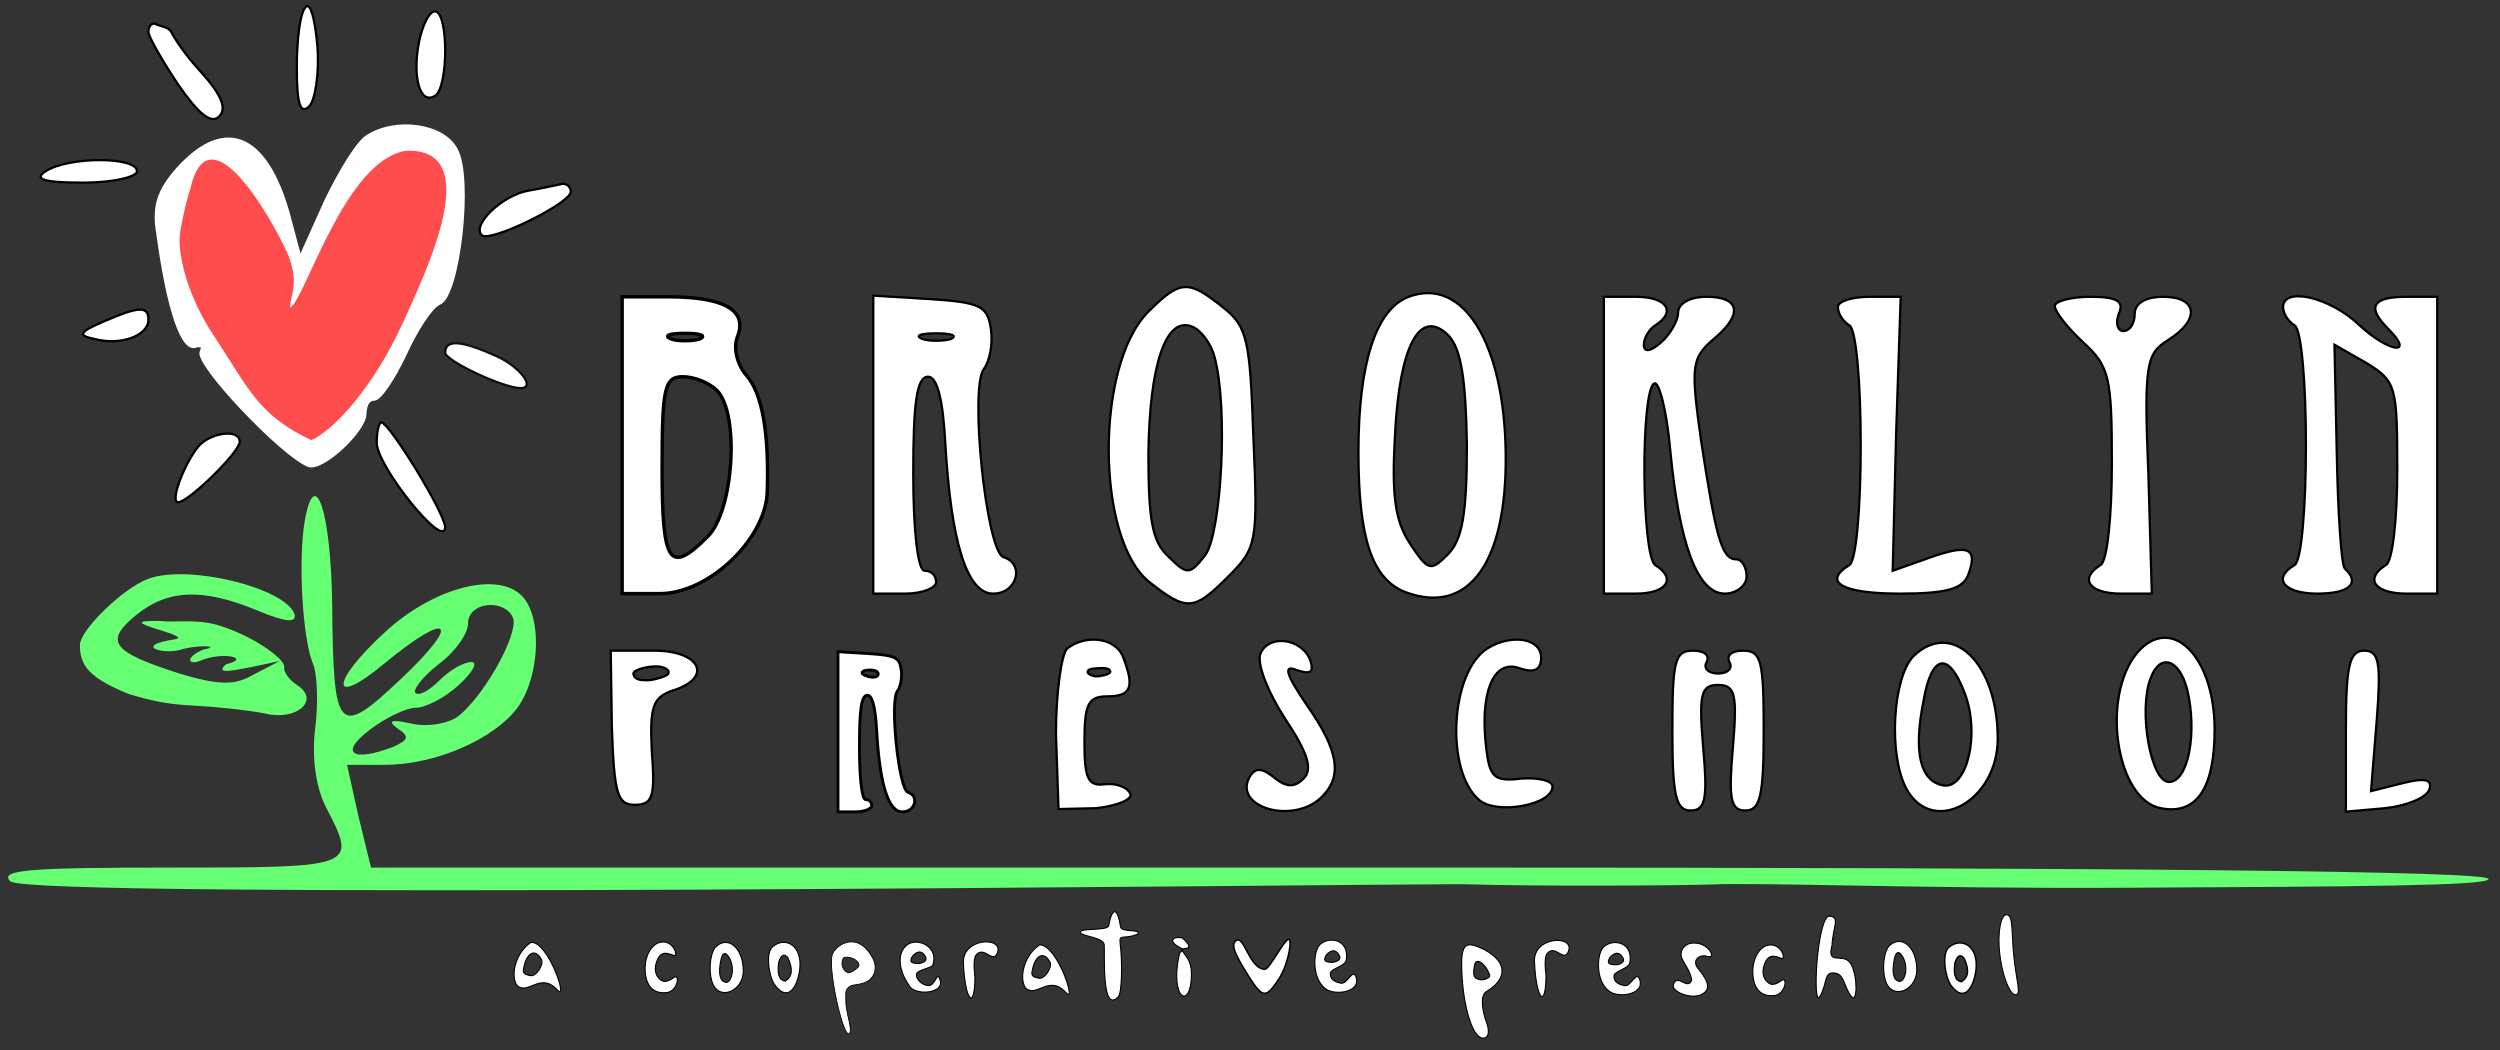 <?xml version="1.0" encoding="UTF-8" standalone="no"?>
<svg
   version="1.0"
   width="219pt"
   height="92pt"
   viewBox="0 0 219 92"
   preserveAspectRatio="xMidYMid meet"
   id="svg3056"
   sodipodi:docname="logo__md-dark.svg"
   inkscape:version="1.2 (1:1.2+202206011327+fc4e4096c5)"
   xmlns:inkscape="http://www.inkscape.org/namespaces/inkscape"
   xmlns:sodipodi="http://sodipodi.sourceforge.net/DTD/sodipodi-0.dtd"
   xmlns="http://www.w3.org/2000/svg"
   xmlns:svg="http://www.w3.org/2000/svg">
  <rect x="0" y="0" width="219" height="92" fill="#333333" stroke="none"/>
  <defs
     id="defs3060">
    <inkscape:path-effect
       effect="powerstroke"
       id="path-effect8260"
       is_visible="true"
       lpeversion="1"
       offset_points="1.279,2.508"
       not_jump="true"
       sort_points="true"
       interpolator_type="CentripetalCatmullRom"
       interpolator_beta="0.75"
       start_linecap_type="round"
       linejoin_type="spiro"
       miter_limit="4"
       scale_width="1"
       end_linecap_type="round" />
    <inkscape:path-effect
       effect="simplify"
       id="path-effect8258"
       is_visible="true"
       lpeversion="1"
       steps="1"
       threshold="0.005"
       smooth_angles="0"
       helper_size="0"
       simplify_individual_paths="false"
       simplify_just_coalesce="false"
       step="1" />
    <inkscape:path-effect
       effect="powerstroke"
       id="path-effect8241"
       is_visible="true"
       lpeversion="1"
       offset_points="0.454,2.508"
       not_jump="true"
       sort_points="true"
       interpolator_type="CentripetalCatmullRom"
       interpolator_beta="0.75"
       start_linecap_type="round"
       linejoin_type="spiro"
       miter_limit="4"
       scale_width="1"
       end_linecap_type="round" />
    <inkscape:path-effect
       effect="simplify"
       id="path-effect8239"
       is_visible="true"
       lpeversion="1"
       steps="1"
       threshold="0.005"
       smooth_angles="0"
       helper_size="0"
       simplify_individual_paths="false"
       simplify_just_coalesce="false"
       step="1" />
  </defs>
  <sodipodi:namedview
     id="namedview3058"
     pagecolor="#313131"
     bordercolor="#000000"
     borderopacity="0.25"
     inkscape:showpageshadow="2"
     inkscape:pageopacity="0"
     inkscape:pagecheckerboard="0"
     inkscape:deskcolor="#d1d1d1"
     inkscape:document-units="pt"
     showgrid="true"
     inkscape:zoom="4"
     inkscape:cx="115.375"
     inkscape:cy="65.375001"
     inkscape:window-width="1920"
     inkscape:window-height="952"
     inkscape:window-x="0"
     inkscape:window-y="27"
     inkscape:window-maximized="1"
     inkscape:current-layer="rect1173"
     showguides="false">
    <inkscape:grid
       type="xygrid"
       id="grid9535" />
  </sodipodi:namedview>
  <g
     transform="translate(0,92) scale(0.1,-0.1)"
     fill="#000000"
     stroke="none"
     id="g3054">
    <path
       d="m 322,801 c -8,-4 -24,-30 -37,-57 l -22,-49 -8,30 c -19,76 -56,95 -99,48 C 138,753 133.914,738.367 137.914,715.367 146.914,648.367 160,609 173,617 c 18.315,-3.677 6.473,8.996 3,-5 -6,-10 71,-91 94,-100 12,-5 49.349,30.014 50,45 0.456,10.5 4,13 8,13 5,0 17,18 27,39 10,22 23,42 30,45 17,6 29,110 15,135 -11,22 -53,28 -78,12 z m 66,-39 c 7,-49 -73,-210 -112,-225 -18,-7 -67,46 -98,108 -21,43 -23,56 -16,93 6,26 15,42 24,42 20,0 77.822,-89.36 70.822,-111.36 C 246.822,635.64 259,649 275,687 c 25,60 64,105 88,101 14,-2 23,-11 25,-26 z"
       id="path2958"
       style="fill:#ffffff;fill-opacity:1;stroke:#ffffff;stroke-width:2;stroke-dasharray:none;stroke-opacity:1"
       sodipodi:nodetypes="cccccccccssccccccccscccc" />
    <path
       d="M1006 647 c-47 -47 -46 -200 1 -237 33 -26 39 -25 69 5 25 25 26 30 22 121 -3 86 -5 98 -27 115 -30 24 -37 24 -65 -4z m58 -40 c12 -44 6 -153 -8 -173 -14 -18 -16 -18 -33 -1 -14 13 -17 33 -17 90 1 77 15 120 38 111 8 -3 17 -15 20 -27z"
       id="path2964"
       style="stroke-width:2;stroke-dasharray:none;stroke:#000000;stroke-opacity:1;fill:#ffffff;fill-opacity:1" />
    <path
       d="M1234 660 c-29 -11 -44 -59 -44 -136 0 -76 12 -112 42 -123 55 -20 88 27 87 121 -1 97 -37 156 -85 138z m51 -129 c0 -62 -4 -84 -17 -97 -15 -15 -17 -14 -33 10 -13 20 -16 42 -13 95 4 79 22 112 47 87 11 -12 15 -38 16 -95z"
       id="path2966"
       style="stroke-width:2;stroke-dasharray:none;stroke:#000000;stroke-opacity:1;fill:#ffffff;fill-opacity:1" />
    <path
       d="M545 530 l0 -130 33 0 c42 0 91 46 94 87 2 52 -4 88 -18 104 -8 9 -12 24 -8 34 9 23 -11 35 -61 35 l-40 0 0 -130z m68 93 c-7 -2 -19 -2 -25 0 -7 3 -2 5 12 5 14 0 19 -2 13 -5z m15 -45 c20 -20 15 -105 -8 -128 -34 -34 -40 -24 -40 60 0 70 2 80 18 80 10 0 23 -5 30 -12z"
       id="path2968"
       style="stroke-width:3;stroke-dasharray:none;stroke:#000000;stroke-opacity:1;fill:#ffffff;fill-opacity:1" />
    <path
       d="M765 530 l0 -130 28 0 c15 0 27 5 27 10 0 6 -4 10 -10 10 -6 0 -10 35 -10 85 0 62 3 85 13 85 8 0 13 -20 15 -57 5 -88 19 -133 42 -133 21 0 28 26 9 32 -15 5 -30 149 -17 165 5 7 8 22 6 35 -3 20 -9 23 -53 26 l-50 3 0 -131z m68 93 c-7 -2 -19 -2 -25 0 -7 3 -2 5 12 5 14 0 19 -2 13 -5z"
       id="path2970"
       style="stroke-width:2;stroke-dasharray:none;stroke:#000000;stroke-opacity:1;fill:#ffffff;fill-opacity:1" />
    <path
       d="m 734.071,278.675 v -69.871 h 15.049 c 8.062,0 14.512,2.687 14.512,5.375 0,3.225 -2.15,5.375 -5.375,5.375 -3.225,0 -5.375,18.811 -5.375,45.685 0,33.323 1.612,45.685 6.987,45.685 4.3,0 6.987,-10.749 8.062,-30.636 2.687,-47.297 10.212,-71.483 22.574,-71.483 11.287,0 15.049,13.974 4.837,17.199 -8.062,2.687 -16.124,80.083 -9.137,88.682 2.687,3.762 4.3,11.824 3.225,18.811 -1.612,10.749 -4.837,12.362 -28.486,13.974 l -26.873,1.612 z m 33.503,48.574 c -3.762,-1.075 -7.402,0.017 -10.392,1.41 -3.762,1.612 -2.369,4.418 5.156,4.418 7.525,0 8.461,-4.216 5.236,-5.828 z"
       id="path2970-3"
       style="stroke-width:2.54;stroke-dasharray:none;stroke:#000000;stroke-opacity:1;fill:#ffffff;fill-opacity:1"
       sodipodi:nodetypes="ccssssscsccccccccsc" />
    <path
       d="M1405 530 l0 -130 28 0 c27 0 36 13 17 25 -12 8 -13 152 -1 159 4 3 11 -23 14 -57 8 -84 24 -127 48 -127 10 0 19 7 19 15 0 8 -4 15 -9 15 -13 0 -18 20 -31 105 -9 64 -8 71 10 87 27 22 25 38 -5 38 -15 0 -25 -6 -25 -14 0 -7 -7 -19 -15 -26 -9 -8 -15 -9 -15 -2 0 6 5 14 10 17 19 12 10 25 -17 25 l-28 0 0 -130z"
       id="path2972"
       style="stroke-width:2;stroke-dasharray:none;stroke:#000000;stroke-opacity:1;fill:#ffffff;fill-opacity:1" />
    <path
       d="M1610 651 c0 -6 5 -13 10 -16 6 -3 10 -50 10 -105 0 -55 -4 -102 -10 -105 -24 -15 -6 -25 44 -25 41 0 55 4 60 16 9 24 1 28 -35 15 l-31 -11 3 120 4 120 -27 0 c-16 0 -28 -4 -28 -9z"
       id="path2974"
       style="stroke-width:2;stroke-dasharray:none;stroke:#000000;stroke-opacity:1;fill:#ffffff;fill-opacity:1" />
    <path
       d="M1800 652 c0 -5 11 -19 25 -32 23 -21 25 -31 25 -106 0 -46 -4 -86 -10 -89 -19 -12 -10 -25 18 -25 l27 0 -3 104 c-4 97 -2 106 17 118 29 18 26 38 -4 38 -16 0 -25 -6 -25 -15 0 -8 -4 -15 -10 -15 -5 0 -7 7 -4 15 5 11 -1 15 -25 15 -17 0 -31 -4 -31 -8z"
       id="path2976"
       style="stroke-width:2;stroke-dasharray:none;stroke:#000000;stroke-opacity:1;fill:#ffffff;fill-opacity:1" />
    <path
       d="M2000 651 c0 -6 5 -13 10 -16 6 -3 10 -50 10 -105 0 -55 -4 -102 -10 -105 -20 -12 -9 -25 20 -25 28 0 38 9 24 22 -3 3 -6 49 -7 101 l-2 95 28 -16 c26 -16 27 -20 27 -94 0 -42 -4 -80 -10 -83 -19 -12 -10 -25 18 -25 l27 0 0 130 0 130 -27 0 c-30 0 -35 -9 -16 -28 24 -24 1 -21 -25 3 -26 25 -67 34 -67 16z"
       id="path2978"
       style="stroke-width:2;stroke-dasharray:none;stroke:#000000;stroke-opacity:1;fill:#ffffff;fill-opacity:1" />
    <g
       id="g3587"
       style="mix-blend-mode:normal;fill:#000000;fill-opacity:1;stroke:#ffffff;stroke-width:2;stroke-linecap:butt;stroke-linejoin:miter;stroke-miterlimit:2;stroke-dasharray:none;stroke-opacity:1;paint-order:markers fill stroke;stroke-dashoffset:0">
      <path
         d="m 268,914 c -5,-4 -8,-28 -8,-53 0,-32 3,-42 11,-34 5,5 9,29 7,53 -2,23 -6,38 -10,34 z"
         id="path2952"
         style="fill:#ffffff;fill-opacity:1;stroke:#000000;stroke-width:2;stroke-linecap:butt;stroke-linejoin:miter;stroke-miterlimit:2;stroke-dasharray:none;stroke-opacity:1;paint-order:markers fill stroke;stroke-dashoffset:0" />
      <path
         d="m 367,883 c -6,-31 1,-55 14,-47 12,7 12,74 0,74 -5,0 -11,-12 -14,-27 z"
         id="path2954"
         style="fill:#ffffff;fill-opacity:1;stroke:#000000;stroke-width:2;stroke-linecap:butt;stroke-linejoin:miter;stroke-miterlimit:2;stroke-dasharray:none;stroke-opacity:1;paint-order:markers fill stroke;stroke-dashoffset:0" />
      <path
         d="m 130,892 c 0,-4 12,-25 26,-46 18,-26 29,-35 36,-28 7,7 2,19 -16,39 -14,15 -23.456,29.953 -26,35 -2.25,4.465 -10.816,5.337 -12.712,6.487 C 133.012,901.079 130,897 130,892 Z"
         id="path2956"
         style="fill:#ffffff;fill-opacity:1;stroke:#000000;stroke-width:2;stroke-linecap:butt;stroke-linejoin:miter;stroke-miterlimit:2;stroke-dasharray:none;stroke-dashoffset:0;stroke-opacity:1;paint-order:markers fill stroke"
         sodipodi:nodetypes="scscsss" />
      <path
         d="m 40,770 c -11,-7 -2,-10 33,-10 26,0 47,5 47,10 0,13 -60,13 -80,0 z"
         id="path2960"
         style="fill:#ffffff;fill-opacity:1;stroke:#000000;stroke-width:2;stroke-linecap:butt;stroke-linejoin:miter;stroke-miterlimit:2;stroke-dasharray:none;stroke-opacity:1;paint-order:markers fill stroke;stroke-dashoffset:0" />
      <path
         d="m 463,753 c -23,-4 -50,-30 -41,-39 7,-7 78,28 78,38 0,4 -3,7 -7,7 -5,-1 -18,-4 -30,-6 z"
         id="path2962"
         style="fill:#ffffff;fill-opacity:1;stroke:#000000;stroke-width:2;stroke-linecap:butt;stroke-linejoin:miter;stroke-miterlimit:2;stroke-dasharray:none;stroke-opacity:1;paint-order:markers fill stroke;stroke-dashoffset:0" />
      <path
         d="m 90,638 c -21,-9 -22,-12 -7,-15 23,-6 47,3 47,17 0,12 -8,12 -40,-2 z"
         id="path2980"
         style="fill:#ffffff;fill-opacity:1;stroke:#000000;stroke-width:2;stroke-linecap:butt;stroke-linejoin:miter;stroke-miterlimit:2;stroke-dasharray:none;stroke-opacity:1;paint-order:markers fill stroke;stroke-dashoffset:0" />
      <path
         d="m 390,611 c 0,-7 51,-31 66,-31 14,0 -1,19 -21,28 -31,14 -45,15 -45,3 z"
         id="path2982"
         style="fill:#ffffff;fill-opacity:1;stroke:#0f0f0f;stroke-width:2;stroke-linecap:butt;stroke-linejoin:miter;stroke-miterlimit:2;stroke-dasharray:none;stroke-opacity:1;paint-order:markers fill stroke;stroke-dashoffset:0" />
      <path
         d="m 330,532 c 0,-20 59,-94 60,-74 0,12 -49,92 -56,92 -2,0 -4,-8 -4,-18 z"
         id="path2984"
         style="fill:#ffffff;fill-opacity:1;stroke:#000000;stroke-width:2;stroke-linecap:butt;stroke-linejoin:miter;stroke-miterlimit:2;stroke-dasharray:none;stroke-opacity:1;paint-order:markers fill stroke;stroke-dashoffset:0" />
      <path
         d="m 173,528 c -13,-17 -24,-48 -17,-48 9,0 54,44 54,53 0,12 -27,8 -37,-5 z"
         id="path2986"
         style="fill:#ffffff;fill-opacity:1;stroke:#000000;stroke-width:2;stroke-linecap:butt;stroke-linejoin:miter;stroke-miterlimit:2;stroke-dasharray:none;stroke-opacity:1;paint-order:markers fill stroke;stroke-dashoffset:0" />
    </g>
    <path
       d="m 267,464 c -6,-35 -2,-103 7,-125 4,-9 5,-35 2,-58 -3,-26 1,-52 10,-69 27,-52 26,-52 -138,-52 -122,0 -149,-2 -139,-12 15,-16 1153.73,-2.77 1271.564,-2.527 67.827,-2.157 194.974,-1.157 218.35,-0.298 39,2 189.086,-3.84 364.086,-2.84 204,1 317,1.665 317,7.665 0,7 -316,10 -928,10 H 325 l -11,45 -10,45 h 33 c 45,0 97,23 117,51 20,29 21,83 1,99 -23,19 -77,4 -118,-34 -48,-44 -48,-67 0,-27 57,47 68,37 15,-13 -56,-53 -60,-49 -61,64 -1,81 -15,124 -24,74 z m 183,-89 c 0,-18 -27,-65 -48,-82 -9,-7 -27,-10 -41,-7 -18,4 -22,3 -13,-4 11,-7 10,-10 -3,-16 -36,-14 -48,-6 -22,14 14,11 33,20 41,20 9,0 26,9 38,20 12,11 17,20 11,20 -7,0 -19,-7 -28,-16 -9,-9 -18,-14 -21,-11 -3,2 6,14 20,25 15,11 26,27 26,36 0,9 8,16 20,16 11,0 20,-7 20,-15 z"
       id="path2988"
       style="fill:#66ff73;fill-opacity:1"
       sodipodi:nodetypes="ccccsccccsscccscccccccscccccssssccsss" />
    <path
       d="M 130,413 C 108,405 70,368 70,355 70,337 77.718,326.426 112.654,312.069 136.139,305.041 149.355,302.995 168,302 c 20,-1 49,-4 64,-7 28,-7 49,12 28,25 -6,4 -12,11 -11,16 0,7.405 -28.097,27.382 -58.163,36.408 -18.659,5.602 -39.874,2.064 -50.156,3.6 -49.888,1.319 31.696,-13.146 12.355,-16.057 -38.182,-5.745 -8.523,-14.5 7.864,-8.291 17.708,3.966 32.067,1.887 16.998,-0.737 -14.705,-6.25 -14.182,-13.45 -3.708,-10.245 20.379,9.302 46.993,2.733 23.98,-2.475 C 185.954,327.713 210,334 222,336 l 23,5 -23,-12 c -17,-10 -31,-9 -65,1 -59,19 -66,28 -38,51 28,23 59,24 107,4 24,-10 34,-11 32,-3 -8,23 -93,44 -128,31 z"
       id="path2992"
       style="fill:#66ff73;fill-opacity:1"
       sodipodi:nodetypes="cscccccscsccccccccsscc" />
    <path
       id="path2994"
       style="stroke-width:2.03;stroke-dasharray:none;stroke:#000000;stroke-opacity:1;fill:#ffffff;fill-opacity:1"
       d="m 956.396,359.668 c -7.377,-0.305 -15.026,-2.786 -21.401,-7.661 -5,-4 -9.99,-38 -9.99,-75 L 927.261,211.265 960,211.997 c 19,2 33,8.008 30,13.008 -3,6 -13.002,8.998 -22.002,7.998 -15,-2 -18.003,5.002 -18.003,37.002 0,33 3.01,39.99 20.01,39.99 21,0 23.989,7.999 13.989,33.999 -3.75,10.625 -15.303,16.182 -27.598,15.674 z m 5.469,-25.023 c 5.831,0.238 10.226,0.273 10.765,-3.064 -0.427,-2.747 -10.208,-4.144 -11.832,-4.053 -1.898,-0.185 -7.924,1.419 -8.071,3.795 0.276,2.351 2.783,2.91 9.137,3.321 z"
       sodipodi:nodetypes="sccccccsscsccccc" />
    <path
       d="M1104 347 c-3 -9 7 -34 22 -57 20 -30 24 -44 16 -52 -8 -8 -15 -8 -26 1 -10 8 -16 9 -21 1 -16 -27 38 -43 63 -18 18 18 15 40 -13 80 -19 28 -21 36 -9 31 12 -4 15 -2 12 8 -7 20 -37 24 -44 6z"
       id="path2996"
       style="stroke-width:2;stroke-dasharray:none;stroke:#000000;stroke-opacity:1;fill:#ffffff;fill-opacity:1" />
    <path
       d="M1303 352 c-33 -21 -37 -108 -7 -133 16 -13 64 -4 64 12 0 5 -12 8 -27 7 -24 -3 -28 1 -31 26 -6 49 6 78 28 71 14 -5 20 -2 20 9 0 17 -26 21 -47 8z"
       id="path2998"
       style="stroke-width:2;stroke-dasharray:none;stroke:#000000;stroke-opacity:1;fill:#ffffff;fill-opacity:1" />
    <path
       d="M1676 345 c-18 -19 -22 -86 -6 -116 23 -42 80 -11 80 44 0 66 -40 105 -74 72z m45 -32 c14 -36 2 -85 -19 -81 -20 4 -26 29 -17 74 7 41 22 44 36 7z"
       id="path3000"
       style="stroke-width:2;stroke-dasharray:none;stroke:#000000;stroke-opacity:1;fill:#ffffff;fill-opacity:1" />
    <path
       d="M1872 348 c-32 -39 -18 -129 21 -136 31 -6 47 17 47 69 0 64 -38 102 -68 67z m44 -32 c9 -38 1 -81 -16 -81 -16 0 -27 63 -16 91 8 22 25 17 32 -10z"
       id="path3002"
       style="stroke-width:2;stroke-dasharray:none;stroke:#000000;stroke-opacity:1;fill:#ffffff;fill-opacity:1" />
    <path
       id="path3004"
       d="m 535.005,350 0.996,-67.002 C 538.001,223.998 540.996,215 555.996,215 c 16,0 18,7.007 15,47.007 -2,39 1.003,46.998 18.003,52.998 C 624.999,326.005 614.003,350 573.003,350 Z m 36.795,-13.916 c 4.977,0.763 13.103,-0.887 13.822,-4.421 0.484,-2.443 -1.4,-3.605 -8.155,-5.654 -6.253,-1.662 -7.422,-2.229 -15.228,-1.769 -4.078,0.482 -6.855,1.908 -7.428,5.703 0.676,3.98 13.975,6.207 16.99,6.141 z"
       sodipodi:nodetypes="ccsccsccccccc"
       style="stroke-width:2;stroke-dasharray:none;stroke:#000000;stroke-opacity:1;fill:#ffffff;fill-opacity:1" />
    <path
       d="M1465 280 c0 -57 3 -70 16 -70 13 0 15 10 11 55 -4 47 -2 55 13 55 15 0 17 -8 13 -55 -4 -45 -2 -55 11 -55 13 0 16 13 16 70 0 61 -2 70 -18 70 -10 0 -15 -4 -12 -10 3 -5 -1 -10 -10 -10 -9 0 -13 5 -10 10 3 6 -2 10 -12 10 -16 0 -18 -9 -18 -70z"
       id="path3008"
       style="stroke-width:2;stroke-dasharray:none;stroke:#000000;stroke-opacity:1;fill:#ffffff;fill-opacity:1" />
    <path
       d="M2055 280 l0 -71 34 3 c19 2 36 9 39 16 3 9 -3 11 -23 6 l-28 -7 5 62 c4 51 2 61 -11 61 -13 0 -16 -13 -16 -70z"
       id="path3010"
       style="stroke-width:2;stroke-dasharray:none;stroke:#000000;stroke-opacity:1;fill:#ffffff;fill-opacity:1" />
    <path
       d="m 1602.658,117.454 c -10.947,0.644 -15.578,-83.967 -8.061,-69.842 6.197,11.646 3.2,20.726 12.04,20.068 9.368,-0.697 8.23,-11.841 15.211,-20.663 5.157,-6.517 5.647,17.225 -0.156,28.066 -6.37,11.901 -22.011,-2.281 -16.793,16.931 0.633,15.578 7.442,24.87 -2.242,25.441 z"
       id="path3012"
       style="stroke-width:0.995;stroke:#000000;stroke-opacity:0.983;fill:#ffffff;fill-opacity:1"
       sodipodi:nodetypes="ssssscs" />
    <path
       d="m 1751.704,85.069 c 2,-18.169 8,-34.522 13,-36.339 7,-1.817 1.271,12.422 -0.729,35.133 -2,19.986 -0.271,34.818 -6.271,34.818 -5,0 -8,-15.444 -6,-33.613 z"
       id="path3014"
       sodipodi:nodetypes="sccss"
       style="stroke-width:0.953;stroke:#000000;stroke-opacity:0.983;fill:#ffffff;fill-opacity:1" />
    <path
       d="m 1035.729,88.8 c -0.01,-2.92 -2.079,-1.952 -2.723,-4.933 -8.659,-40.057 10.724,-49.098 10.724,-16.953 0,15 -8.901,17.836 -7.901,21.836 2.313,0.542 11.331,-0.484 -0.026,9.523 -7.056,1.916 -15.025,-2.227 -0.074,-9.473 z"
       id="path3016"
       sodipodi:nodetypes="csscccc"
       style="stroke:#000000;stroke-opacity:0.983;fill:#ffffff;fill-opacity:1" />
    <path
       d="m 843.924,76.532 c 1.377,-32.971 9.815,-42.803 10.163,-12.715 -0.034,2.131 -2.428,15.971 1.378,20.044 6.99,7.48 14.332,-8.581 18.265,1.473 5.656,14.457 -30.734,13.419 -29.806,-8.802 z"
       id="path3020"
       sodipodi:nodetypes="scsss"
       style="stroke:#000000;stroke-opacity:0.983;fill:#ffffff;fill-opacity:1" />
    <path
       d="m 971.287,109.307 c -0.429,-5.327 -28.304,-1.464 -24.558,-6.806 1.827,-2.604 20.118,-3.892 20.558,-10.209 0.618,-8.866 -2.474,-60.627 12.267,-45.619 3.51,3.574 3.647,31.837 1.729,46.786 -1.181,9.202 3.232,2.994 15.241,8.225 4.008,4.933 -14.057,0.965 -14.944,6.531 -3.478,21.841 -8.511,12.297 -10.293,1.092 z"
       id="path3022"
       sodipodi:nodetypes="csssscsc"
       style="stroke-width:1;stroke-dasharray:none;stroke:#000000;stroke-opacity:0.983;fill:#ffffff;fill-opacity:1" />
    <g
       id="g10472"
       transform="translate(40.736,0.668)"
       style="stroke:#000000;stroke-opacity:0.983;fill:#ffffff;fill-opacity:1">
      <path
         id="path3024"
         d="m 1247.492,91.666 c -5.21,0.278 -7.837,-3.745 -7.837,-16.245 0,-33 8.75,-65.508 18.75,-65.508 5,0 6.003,6.004 3.003,14.004 -3,8 -6.22,22.704 -0.22,26.704 17,10 20.477,24.797 -1.523,36.797 -4.984,2.364 -9.047,4.081 -12.173,4.248 z m 15.917,-24.619 c 1.819,-2.838 0.192,-3.652 -0.493,-4.283 -5.02,-3.402 -11.085,-1.077 -11.987,0.998 -1.139,2.127 -0.741,5.476 -0.204,8.379 0.776,10.905 10.374,1.606 12.684,-5.094 z"
         sodipodi:nodetypes="ssssccsccccc"
         style="stroke:#000000;stroke-opacity:0.983;fill:#ffffff;fill-opacity:1" />
    </g>
    <path
       d="m 565.089,71.547 c 0,-13.502 6,-22.17 18,-21.132 11,0 13.362,18.832 6.28,12.672 -6.608,-4.505 -9.255,-2.63 -11.253,-0.904 -4.677,4.039 -5.165,10.33 -2.073,17.408 3.855,8.824 11.471,4.183 14.292,3.356 3.802,-1.114 0.512,11.907 -9.537,11.907 -9,0 -15.709,-10.844 -15.709,-23.307 z"
       id="path3030"
       sodipodi:nodetypes="sccsssss"
       style="stroke-width:1.019;stroke:#000000;stroke-opacity:0.983;fill:#ffffff;fill-opacity:1" />
    <g
       id="g9274"
       transform="translate(11.159,14.421)"
       style="stroke:#000000;stroke-opacity:0.983;fill:#ffffff;fill-opacity:1">
      <path
         id="path3018"
         style="stroke-width:0.786;stroke:#000000;stroke-opacity:0.983;fill:#ffffff;fill-opacity:1"
         d="m 734.768,80.55 c -7.831,0.027 -14.559,-5.844 -16.538,-10.283 -4.927,-10.522 8.714,-72.16 14.136,-70.269 4.445,1.551 -2.987,18.992 -2.578,29.736 0.213,5.586 -1.325,8.769 4.131,12.114 2.339,1.434 11.526,0.82 16.787,5.522 7.116,6.36 4.874,14.813 2.622,18.984 -5.713,10.583 -12.469,14.173 -18.56,14.194 z m 6.14,-21.747 c -1.93,-2.423 -6.997,-5.671 -9.161,-5.313 -5.576,2.168 -6.782,9.536 -3.571,13.364 7.921,1.412 14.846,-4.652 12.732,-8.051 z"
         sodipodi:nodetypes="scsssssscccc" />
    </g>
    <path
       d="M 910.598,92.222 C 897.647,83.738 892.243,64.222 898.266,54.593 c 9.879,-9.218 20.485,12.29 35.574,-4.202 9.898,-10.818 -8.175,43.145 -23.242,41.831 z m 9.37,-15.406 c 1.61,-4.819 -4.807,-14.144 -9.31,-13.791 -7.785,1.133 -7.206,3.506 -6.03,8.598 2.725,11.618 9.891,15.677 15.34,5.193 z"
       id="path3000-6-3"
       style="fill:#ffffff;fill-opacity:1;stroke-width:1;stroke:#000000;stroke-opacity:0.983;stroke-dasharray:none"
       sodipodi:nodetypes="ccsccccc" />
    <path
       d="m 1081.73,94.928 c -4.314,-5.161 6.52,-20.649 13.04,-31.661 11.736,-17.895 14.344,-17.895 26.081,0 8.448,14.369 11.418,35.162 7.594,33.784 -4.332,-1.561 -16.379,-26.386 -20.642,-26.157 -14.326,0.772 -18.279,33.36 -26.073,24.034 z"
       id="path3040"
       sodipodi:nodetypes="sccsss"
       style="stroke-width:1.34;stroke:#000000;stroke-opacity:0.983;fill:#ffffff;fill-opacity:1" />
    <path
       d="m 1481.829,61.226 c -3.593,-9.073 -12.491,6.648 -15.953,-3.779 -1.924,-5.796 14.047,-12.777 23.762,-9.048 9,4.095 8.092,10.398 -1.274,22.225 -6.137,6.481 -2.02,12.494 5.317,12.055 11.483,-4.682 3.903,11.194 -9.097,11.194 -7.92,0.48 -12.386,-5.189 -11.996,-10.399 0.442,-5.91 8.479,-12.998 9.241,-22.247 z"
       id="path3046"
       sodipodi:nodetypes="csccccsc"
       style="stroke-width:1.012;stroke:#000000;stroke-opacity:0.983;fill:#ffffff;fill-opacity:1" />
    <path
       d="m 627.247,90.879 c -5.814,-5.663 -7.107,-25.631 -1.938,-34.573 7.43,-12.518 25.842,-3.278 25.842,13.114 0,19.671 -12.921,31.294 -23.904,21.459 z m 12.49,-11.712 c 4.522,-10.729 -0.366,-20.84 -4.056,-19.647 -4.289,0.666 -7.02,6.324 -4.113,19.736 1.555,7.399 4.851,6.999 8.169,-0.089 z"
       id="path3000-6"
       style="stroke-width:1;stroke:#000000;stroke-opacity:0.983;stroke-dasharray:none;fill:#ffffff;fill-opacity:1"
       sodipodi:nodetypes="ccsccccc" />
    <path
       d="m 676.642,90.585 c -5.814,-5.257 -3.552,-24.396 1.616,-32.696 11.809,-16.828 20.342,-2.623 22.288,12.776 2.616,20.704 -12.202,29.656 -23.904,19.921 z m 13.625,-9.74 c 4.522,-9.96 3.848,-16.337 -2.408,-20.353 -6.461,1.107 -6.844,8.571 -5.646,16.73 1.925,5.808 4.513,8.227 8.054,3.623 z"
       id="path3000-6-6"
       style="fill:#ffffff;fill-opacity:1;stroke-width:1;stroke:#000000;stroke-opacity:0.983;stroke-dasharray:none"
       sodipodi:nodetypes="ccsccccc" />
    <path
       d="m 794.144,91.962 c -6.887,-5.687 -9.194,-19.118 2.941,-36.388 5.822,-7.798 30.085,-5.832 26.529,5.641 -2.848,9.191 -3.679,-3.538 -9.368,-4.489 -4.674,-0.781 -12.225,4.676 -11.327,9.951 0.638,3.744 13.292,5.297 14.185,7.805 5.751,16.15 -13.623,25.079 -22.96,17.48 z m 15.582,-8.45 c 3.72,-4.828 -0.267,-6.804 -4.786,-7.579 -4.969,0.183 -9.34,0.371 -5.675,6.413 4.166,4.552 7.636,4.871 10.461,1.166 z"
       id="path3000-6-3-7"
       style="fill:#ffffff;fill-opacity:1;stroke-width:1;stroke:#000000;stroke-opacity:0.983;stroke-dasharray:none"
       sodipodi:nodetypes="ccssssccccc" />
    <path
       d="m 465.118,94.49 c -12.951,-8.484 -18.355,-28 -12.331,-37.629 9.879,-9.218 20.485,12.29 35.574,-4.202 9.898,-10.818 -8.175,43.145 -23.242,41.831 z m 9.37,-15.406 c 1.61,-4.819 -4.807,-14.144 -9.31,-13.791 -7.785,1.133 -7.206,3.506 -6.03,8.598 2.725,11.618 9.891,15.677 15.34,5.193 z"
       id="path3000-6-3-72"
       style="fill:#ffffff;fill-opacity:1;stroke-width:1;stroke:#000000;stroke-opacity:0.983;stroke-dasharray:none"
       sodipodi:nodetypes="ccsccccc" />
    <path
       d="m 1156.695,93 c -6.887,-5.687 -8.083,-32.981 6.73,-40.533 9.827,-4.433 28.216,-0.346 24.661,11.126 -2.849,9.191 -7.546,-5.674 -13.259,-4.875 -5.331,0.746 -10.255,3.721 -9.357,8.996 0.637,3.744 12.895,5.937 13.829,11.143 3.027,16.875 -13.267,21.741 -22.604,14.142 z m 15.582,-8.45 c 3.72,-4.828 -0.267,-6.804 -4.786,-7.579 -4.969,0.183 -9.34,0.371 -5.675,6.413 4.166,4.552 7.636,4.871 10.461,1.166 z"
       id="path3000-6-3-7-6"
       style="fill:#ffffff;fill-opacity:1;stroke-width:1;stroke:#000000;stroke-opacity:0.983;stroke-dasharray:none"
       sodipodi:nodetypes="ccssssccccc" />
    <path
       d="m 1344.17,77.815 c 1.377,-32.971 9.815,-42.803 10.163,-12.715 -0.034,2.131 -2.428,15.971 1.378,20.044 6.99,7.48 14.332,-8.581 18.265,1.473 5.656,14.457 -30.734,13.419 -29.806,-8.802 z"
       id="path3020-5"
       sodipodi:nodetypes="scsss"
       style="stroke:#000000;stroke-opacity:0.983;fill:#ffffff;fill-opacity:1" />
    <path
       d="m 1405.157,90.865 c -6.887,-5.687 -8.083,-32.981 6.73,-40.533 9.827,-4.433 28.216,-0.346 24.661,11.126 -2.849,9.191 -7.546,-5.674 -13.259,-4.875 -5.331,0.746 -10.255,3.721 -9.357,8.996 0.637,3.744 12.895,5.937 13.829,11.143 3.027,16.875 -13.267,21.741 -22.604,14.142 z m 15.582,-8.45 c 3.72,-4.828 -0.267,-6.804 -4.786,-7.579 -4.969,0.183 -9.34,0.371 -5.675,6.413 4.166,4.552 7.636,4.871 10.461,1.166 z"
       id="path3000-6-3-7-6-9"
       style="fill:#ffffff;fill-opacity:1;stroke-width:1;stroke:#000000;stroke-opacity:0.983;stroke-dasharray:none"
       sodipodi:nodetypes="ccssssccccc" />
    <path
       d="m 1535.434,68.957 c 0,-13.502 6,-22.17 18,-21.132 11,0 13.362,18.832 6.28,12.672 -6.608,-4.505 -9.255,-2.63 -11.253,-0.904 -4.677,4.039 -5.165,10.33 -2.073,17.408 3.855,8.824 11.471,4.183 14.293,3.356 3.801,-1.114 0.512,11.907 -9.537,11.907 -9,0 -15.709,-10.844 -15.709,-23.307 z"
       id="path3030-0"
       sodipodi:nodetypes="sccsssss"
       style="stroke-width:1.019;stroke:#000000;stroke-opacity:0.983;fill:#ffffff;fill-opacity:1" />
    <path
       d="m 1655.212,91.754 c -5.814,-5.663 -7.106,-25.631 -1.938,-34.573 7.43,-12.518 25.842,-3.278 25.842,13.114 0,19.671 -12.921,31.294 -23.904,21.459 z m 12.49,-11.712 c 4.522,-10.729 -0.366,-20.84 -4.056,-19.647 -4.289,0.666 -7.02,6.324 -4.113,19.736 1.555,7.399 4.851,6.999 8.169,-0.089 z"
       id="path3000-6-8"
       style="stroke-width:1;stroke:#000000;stroke-opacity:0.983;stroke-dasharray:none;fill:#ffffff;fill-opacity:1"
       sodipodi:nodetypes="ccsccccc" />
    <path
       d="m 1707.028,90.079 c -5.814,-5.257 -3.552,-24.396 1.616,-32.696 11.809,-16.828 20.342,-2.623 22.288,12.776 2.616,20.704 -12.202,29.656 -23.904,19.921 z m 13.625,-9.74 c 4.522,-9.96 3.848,-16.337 -2.408,-20.353 -6.46,1.107 -6.844,8.571 -5.646,16.73 1.925,5.808 4.513,8.227 8.054,3.623 z"
       id="path3000-6-6-5"
       style="fill:#ffffff;fill-opacity:1;stroke-width:1.3;stroke:#000000;stroke-opacity:0.983;stroke-dasharray:none"
       sodipodi:nodetypes="ccsccccc" />
    <g
       id="rect1173"
       transform="scale(1,-1)"
       style="stroke:none;stroke-opacity:0;stroke-width:0;stroke-dasharray:none">
      <path
         style="color:#000000;fill:#ff4c4c;fill-opacity:1;stroke-width:0;stroke-miterlimit:2;paint-order:markers fill stroke;stroke:none;stroke-opacity:0;stroke-dasharray:none"
         d="m 166.974,-755.604 c 16.248,-68.245 69.055,23.842 83.555,54.734 13.677,29.138 2.328,41.856 3.778,50.579 13.981,-10.147 48.095,-129.402 101.402,-137.654 69.131,-2.479 19.215,102.624 -3.214,151.631 -25.941,56.681 -61.225,94.052 -79.833,101.862 -46.454,-21.802 -54.625,-44.911 -85.76,-92.094 0,0 -26.71,-37.953 -29.55,-79.656 -1.014,-14.89 9.622,-49.402 9.622,-49.402 z"
         id="path1906"
         sodipodi:nodetypes="csccsccsc" />
    </g>
  </g>
</svg>
